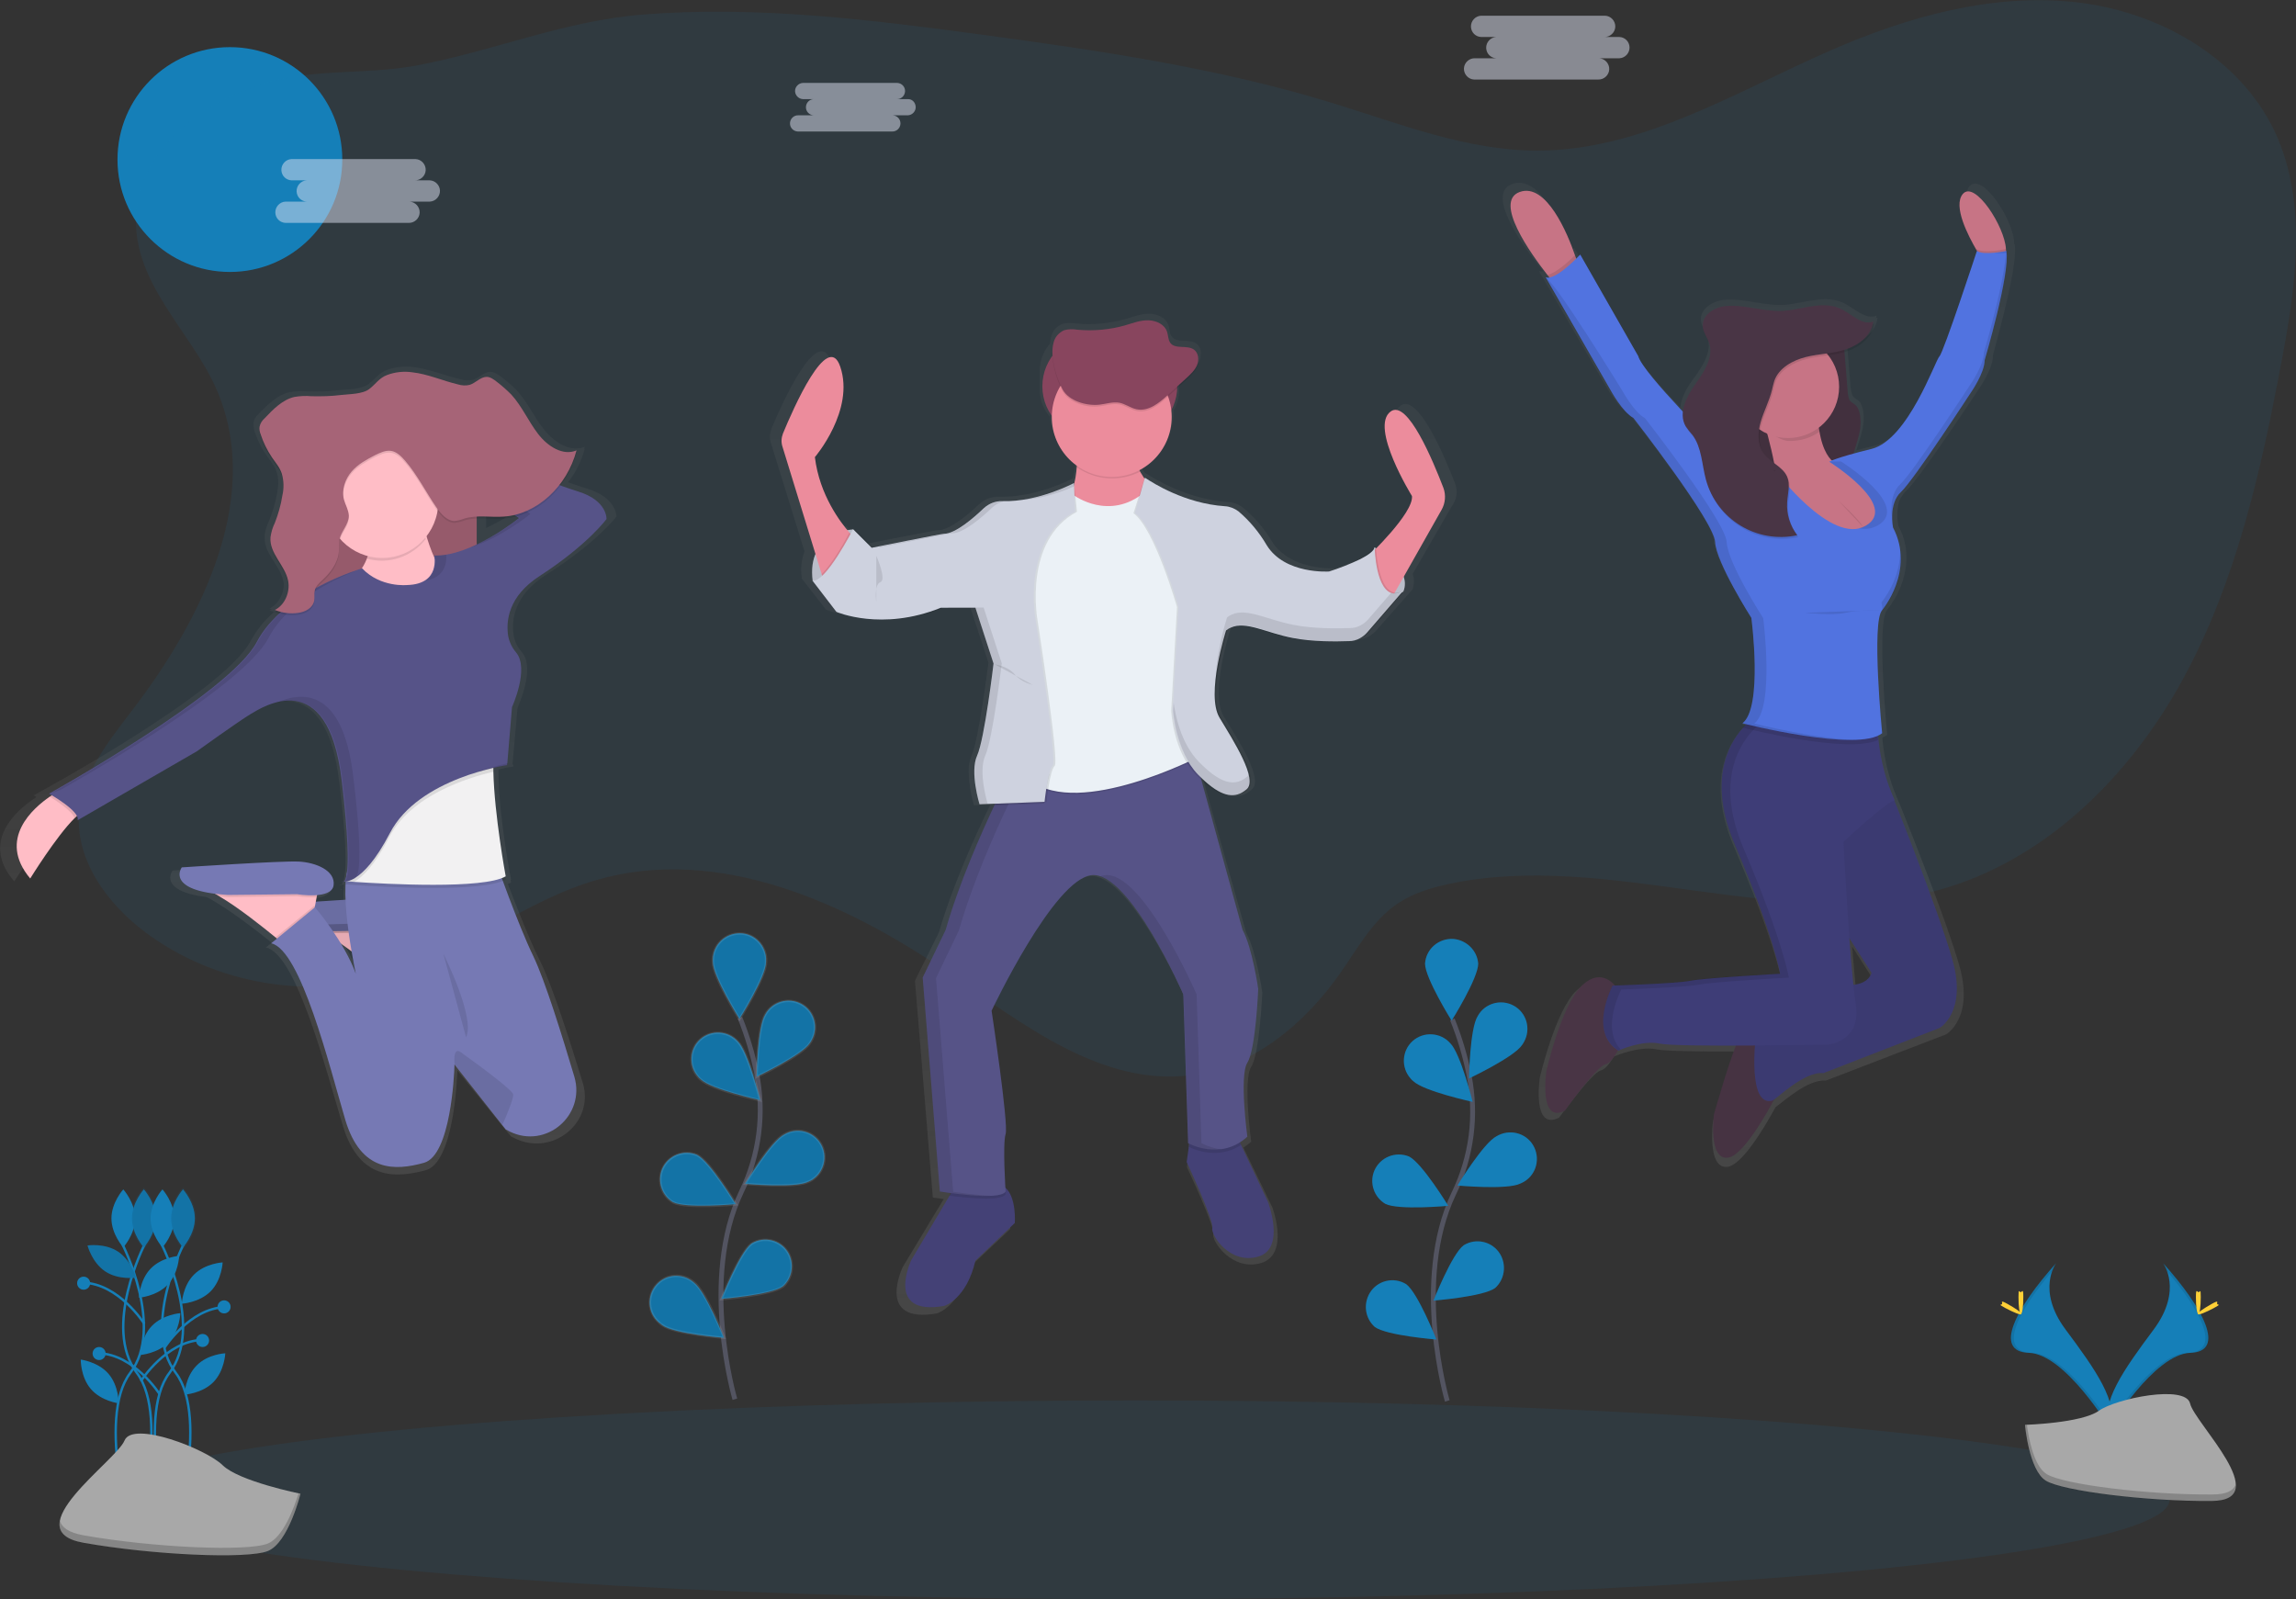 <?xml version="1.0" encoding="utf-8"?>
<!-- Generator: Adobe Illustrator 22.0.1, SVG Export Plug-In . SVG Version: 6.00 Build 0)  -->
<svg version="1.1" id="Layer_1" xmlns="http://www.w3.org/2000/svg" xmlns:xlink="http://www.w3.org/1999/xlink" x="0px" y="0px"
	 viewBox="0 0 949.8 661.5" style="enable-background:new 0 0 949.8 661.5;" xml:space="preserve">
<rect x="0" y="0" width="949.8" height="661.5" fill="#333333" stroke="none"/>
<style type="text/css">
	.st0{fill:#157FB8;}
	.st1{opacity:0.1;fill:#157FB8;enable-background:new    ;}
	.st2{fill:url(#SVGID_1_);}
	.st3{fill:#444176;}
	.st4{opacity:0.1;enable-background:new    ;}
	.st5{fill:#565387;}
	.st6{opacity:0.1;}
	.st7{fill:#CED2DF;}
	.st8{fill:#88455E;}
	.st9{fill:#EC8C9C;}
	.st10{fill:#EBF1F6;}
	.st11{fill:url(#SVGID_2_);}
	.st12{fill:url(#SVGID_3_);}
	.st13{fill:#FFBDC6;}
	.st14{fill:#7679B4;}
	.st15{fill:#A66477;}
	.st16{fill:#F2F1F2;}
	.st17{fill:#565388;}
	.st18{fill:url(#SVGID_4_);}
	.st19{fill:#493545;}
	.st20{opacity:5.000000e-02;enable-background:new    ;}
	.st21{fill:#3E3D77;}
	.st22{fill:#C77485;}
	.st23{fill:#5173E0;}
	.st24{fill:none;stroke:#535461;stroke-width:2;stroke-miterlimit:10;}
	.st25{opacity:0.1;stroke:#FFFFFF;stroke-miterlimit:10;enable-background:new    ;}
	.st26{opacity:0.5;fill:#DEE3F3;enable-background:new    ;}
	.st27{fill:none;stroke:#157FB8;stroke-miterlimit:10;}
	.st28{opacity:0.1;stroke:#157FB8;stroke-miterlimit:10;enable-background:new    ;}
	.st29{fill:#A8A8A8;}
	.st30{opacity:0.2;enable-background:new    ;}
	.st31{fill:#FFD037;}
</style>
<circle class="st0" cx="95.1" cy="66" r="46.5"/>
<path class="st1" d="M89.4,160.7c19.5,44.1-5.4,94.9-34.7,133.1c-9.8,12.8-20.6,26.3-22,42.3c-1.6,19.7,11.7,37.8,27.5,49.6
	c28.8,21.5,68.2,28.2,102.5,17.3c29.6-9.4,54.6-30.6,84.5-39.1c50-14.3,103,9.4,145.8,39c30.3,20.9,62.8,46.4,99.3,41.9
	c25.7-3.1,47.5-21.2,62.3-42.5c7.2-10.3,13.4-21.8,23.8-28.7c6.2-4.1,13.5-6.3,20.7-7.9c66.4-14.2,136.8,20.4,202.4,2.6
	c44.2-12,79.5-47,101.5-87.3s32.2-85.7,40.7-130.8c6.1-32,11.1-66.6-2.8-96C926.1,23.2,892,4.3,857.7,0.8S789,7,757.4,20.8
	C718,38,679.3,62.2,636.2,62.3c-29.3,0.1-57.3-11.2-85.4-19.8C503.9,28.1,455.2,21,406.6,14.4C360,8.1,313,2.3,266.2,6
	c-33.1,2.6-62.4,15.3-94.5,21.2c-20.9,3.8-42,1-62.6,7.4c-25.3,7.9-51.4,26.3-52.8,55.2C55.1,117.2,79.1,137.3,89.4,160.7
	L89.4,160.7z"/>
<linearGradient id="SVGID_1_" gradientUnits="userSpaceOnUse" x1="585.649" y1="-0.944" x2="585.649" y2="413.021" gradientTransform="matrix(1 0 0 -1 -125.1 542.76)">
	<stop  offset="0" style="stop-color:#808080;stop-opacity:0.25"/>
	<stop  offset="0.54" style="stop-color:#808080;stop-opacity:0.12"/>
	<stop  offset="1" style="stop-color:#808080;stop-opacity:0.1"/>
</linearGradient>
<path class="st2" d="M601.9,199.9c-4.3-11.1-15.3-37.3-22.5-32.1c-9.2,6.6,9.2,35.5,9.2,35.5c0.5,5.3-9.8,16.4-15.3,21.9v-0.7
	c-0.1,0.2-0.1,0.4-0.2,0.6l-0.5-0.2c-0.1,0.4-0.3,0.8-0.7,1.2c0-0.8,0-1.2,0-1.2c-1.1,4.5-19.6,10.2-19.6,10.2h-1.4
	c-5.1,0-18.5-1.2-24.7-11.1c-3.2-5.4-7.3-10.2-12.1-14.1c-1.7-1.3-3.7-2.1-5.8-2.2c-17.1-1.1-31-9.8-33.8-11.6l-0.5-0.4l-0.1,0.3
	c-0.7-0.9-1.3-1.9-1.9-2.9l-0.3-0.5c8.5-4.2,13.8-12.9,13.8-22.3v-0.5c1.5-2.6,2.3-5.6,2.3-8.6v-3l3.9-3.5c1.8-1.6,3.6-3.3,4.5-5.5
	c0.4-0.9,0.5-1.8,0.5-2.8c0.2-1.7-0.5-3.3-1.8-4.3c-3-2.1-8,0-10.2-2.9c-1-1.3-0.8-3.1-1.3-4.6c-1-3.1-4.6-4.8-7.9-4.8
	c-3.3-0.1-6.5,1.2-9.7,2.1c-6.7,1.9-13.7,2.6-20.7,1.9c-1.9-0.3-3.8-0.3-5.7,0.2c-2.3,0.9-4,2.9-4.6,5.4c-0.2,0.9-0.4,1.8-0.4,2.7
	c-2.8,3.1-4.3,7.2-4.3,11.4v7.7c0,4.1,1.5,8.1,4.2,11.2c0.6,7.3,4.5,14,10.5,18.2v0.6l0.1,0.1c-0.2,2.4-0.5,4.7-1.1,7.1v-0.5
	c0,0-14,7.5-29,7.6h-1.7c-3-0.1-5.8,1-8,3c-4.4,4.2-12.2,10.8-17,10.8c-1,0-26.2,4.9-30.4,5.8l-7.8-7.6l-0.2,0.5l-0.5-0.5
	c-0.9,0.1-1.7,0.2-2.5,0.4c-4-4.7-12-15.8-13.9-30.5c0,0,17.3-19.7,10.9-38c-5.4-15.6-20.4,17.9-24.6,28c-0.7,1.8-0.8,3.7-0.3,5.5
	l14,45.2c-1.3,3.5-1.7,7.3-1.1,11h-0.2l10.2,13.1c0,0,7.7,3.3,19.7,3.2c8.8,0,17.6-1.7,25.7-4.9h2.4l-0.5,0.2h12.2l7.7,23.4
	c-0.3,2.1-4,31.9-7,38.5c-0.9,2.2-1.3,4.6-1.2,7c0.2,4.6,0.9,9.1,2.2,13.5l6.8-0.2l-0.3,0.5c-5.7,11.8-15.3,32.7-21,52.3l-9.9,20
	l7.4,89.7h0.3l0.6,0.1c0.8,0.1,2,0.3,3.6,0.5l-0.6,1l-16.3,27c0,0-11.6,23.8,14.1,19.3c0,0,9.5-2.8,13.4-19l16.9-15.9
	c0,0,0.8-10.5-4-14.8c-0.3-4.9-1.1-19.1,0.1-22.5c1.4-4.1-6-51.8-6-51.8s26.8-55.5,43-56.9c1.2-0.1,2.4,0.1,3.5,0.5
	c13.3,4.3,29.5,36.6,34.2,46.6l0.2,0.5v0.1l0.2,0.4v0.1l0.2,0.3v0.1l0.1,0.3v0.1l0.1,0.2v0.1l0.1,0.2v0.1l0.1,0.1v0.2l0,0.1
	l2.1,62.5l0.2,0.1h0.1l-0.2,1.3l-0.9,6.5c0,0,11.6,24.5,10.9,27.6s7.8,15.5,19.7,12.1c12-3.5,4.8-22.9,4.8-22.9l-11.5-23.8l-0.5-1.1
	c1.1-0.7,2.2-1.5,3.2-2.4c0,0-3.5-25.5,0-31s4.6-30.7,4.6-30.7s-2.5-17.2-6.7-24.8l-17.7-63.2c5.3,4.9,9.4,6.9,12.9,6.7h0.6
	c1.5,0,3-0.3,4.3-1.1c0.7-0.4,1.4-0.9,2-1.4c0.1-0.1,0.2-0.2,0.3-0.3c4.9-4.1-5.6-20.4-11.6-30c-5.8-9.3,2.2-34.6,2.8-36.5
	c0.5-0.4,1.1-0.7,1.7-1c1.2-0.5,2.6-0.8,3.9-0.9c5.7,0.2,12.8,3.5,21.5,5.2c6.1,1,12.2,1.5,18.4,1.4h0.4c2.5,0,4.7,0,6.5-0.1
	c1.6-0.1,3.2-0.5,4.7-1.3c1.2-0.7,2.4-1.6,3.3-2.7l15.3-17.3l-0.4,0.2c0.7-2,0.7-4.1,0-6.1l16.2-28
	C602.8,206.4,603.1,203,601.9,199.9L601.9,199.9z"/>
<path class="st3" d="M419.8,505.9l-16.3,15.6c-3.7,16-12.9,18.7-12.9,18.7c-24.8,4.4-13.6-19-13.6-19l15.8-26.6l1.9-3.3
	c0,0,11.2-3.4,18.7-1.4c0.9,0.3,1.8,0.7,2.5,1.4C420.6,495.4,419.8,505.9,419.8,505.9L419.8,505.9z M520.5,519.8
	c-11.6,3.4-19.7-8.8-19-11.9s-10.6-27.2-10.6-27.2l0.9-6.4l0.8-5.9l19,1.4l1.8,3.8l11.1,23.5C524.5,497.1,532,516.5,520.5,519.8z"/>
<path class="st4" d="M416,494c-1.8,3.1-16.3,1.5-23.4,0.6l1.9-3.3c0,0,11.2-3.4,18.7-1.4c0.9,0.3,1.8,0.7,2.5,1.4
	C416,493,416,494,416,494z M513.4,473.6c-9.7,6.5-20.1,1.6-21.6,0.8l0.8-5.9l19,1.4L513.4,473.6z"/>
<path class="st5" d="M516,439.6c-3.4,5.4,0,30.6,0,30.6c-11.2,10.2-24.5,2.7-24.5,2.7l-2-61.6c0,0-22.1-50.7-37.8-49.3
	s-41.5,56.1-41.5,56.1s7.1,46.9,5.8,51s0,23.8,0,23.8c-2.4,4.1-27.2,0-27.2,0l-7.1-88.5l9.5-19.7c5.5-19.3,14.7-40,20.2-51.6
	c2.8-5.8,4.6-9.3,4.6-9.3l18.1-3.8l58.8-12.2l21.1,76.8c4.1,7.5,6.5,24.5,6.5,24.5S519.5,434.1,516,439.6L516,439.6z"/>
<g class="st6">
	<path d="M497,472.9l-2-61.6c0,0-22.1-50.7-37.8-49.3c-0.7,0.1-1.4,0.2-2,0.5c15.3,5.1,34.4,48.9,34.4,48.9l2,61.6
		c4.2,2.1,8.9,3,13.5,2.5C502.3,475,499.5,474.2,497,472.9z"/>
	<path d="M394.3,493l-7.1-88.4l9.5-19.8c5.5-19.3,14.7-40,20.2-51.6c2.8-5.8,4.6-9.3,4.6-9.3l18.1-3.8l53.6-11.1l-0.3-1.1
		l-58.8,12.2l-18.1,3.8c0,0-1.8,3.5-4.6,9.3c-5.6,11.6-14.8,32.3-20.2,51.6l-9.5,19.7l7.1,88.5c0,0,13.6,2.2,21.6,1.7
		C405,494.4,399.6,493.8,394.3,493L394.3,493z"/>
</g>
<path class="st7" d="M352.9,219c0,0-19.4,1-16.7,21.4l5.4,0.7l8.2-8.8l4.1-7.5v-1.7L352.9,219z"/>
<path class="st4" d="M352.9,219c0,0-19.4,1-16.7,21.4l5.4,0.7l8.2-8.8l4.1-7.5v-1.7L352.9,219z"/>
<path class="st7" d="M568.6,226.4c0,0,16,8.5,11.9,18.4l-5.1,2l-6.8-3.7l-1-8.8l0.7-6.1L568.6,226.4z"/>
<path class="st4" d="M568.6,226.4c0,0,16,8.5,11.9,18.4l-5.1,2l-6.8-3.7l-1-8.8l0.7-6.1L568.6,226.4z"/>
<path class="st8" d="M452.3,138.7h13.6c11.6,0,21.1,9.4,21.1,21.1l0,0c0,11.6-9.4,21.1-21.1,21.1h-13.6c-11.6,0-21.1-9.4-21.1-21.1
	l0,0C431.2,148.1,440.6,138.7,452.3,138.7z"/>
<path class="st9" d="M352.8,221.9l-11.9,19l-1-3.4l-16.2-52.7c-0.6-1.8-0.5-3.7,0.2-5.5c4.1-9.9,18.5-43,23.7-27.6
	c6.1,18-10.5,37.4-10.5,37.4c1.9,15.8,10.8,27.2,14.2,31.1C352.2,221.3,352.8,221.9,352.8,221.9L352.8,221.9z M566.1,230
	c0,0,18.7-17.7,18-24.8c0,0-17.7-28.6-8.8-35c7-5.1,17.6,20.7,21.8,31.6c1.1,3,0.8,6.3-0.7,9l-22.4,39.6L566.1,230z M445,180.7
	c0,0,3.4,21.8-6.5,29.9s28.2,8.1,28.2,8.1l13.6-12.6c0,0-15.6-14.6-10.9-25.5L445,180.7z"/>
<path class="st4" d="M444.3,205.5c0,0,14.6,10.9,29.2-1.4l23.8,49.3l-1.4,60.2c0,0-49.3,25.5-69.7,9.9s-3.4-23.8-3.4-23.8l-4.8-46.3
	l5.1-29.9c0,0,9.2-14.3,9.9-14.3S444.3,205.5,444.3,205.5L444.3,205.5z"/>
<path class="st10" d="M444.3,204.9c0,0,14.6,10.9,29.3-1.4l23.8,49.3L496,313c0,0-49.3,25.5-69.7,9.9s-3.4-23.8-3.4-23.8l-4.8-46.3
	l5.1-29.9c0,0,9.2-14.3,9.9-14.3S444.3,204.9,444.3,204.9L444.3,204.9z"/>
<path class="st4" d="M444.3,199.8c0,0-13.9,7.9-28.9,7.5c-2.9-0.1-5.6,1-7.7,2.9c-4.3,4.1-11.8,10.6-16.5,10.6
	c-1,0-29.9,5.8-29.9,5.8l-7.6-7.6c0,0-11.4,22.3-16.8,21.3l9.9,12.9c0,0,18.7,8.2,43.2-1.7h14.3l7.5,23.1c0,0-3.7,31.3-6.8,38.1
	s1,20.1,1,20.1l26.9-1c0,0,1.4-13.3,3.4-15s-7.1-60.2-7.1-60.2s-6.1-33,16.3-44.9L444.3,199.8z"/>
<path class="st4" d="M434.1,320.1c-1,4-1.7,8.1-2.1,12.3l-20.6,0.8c2.8-5.8,4.6-9.3,4.6-9.3L434.1,320.1z M352.8,221.9l-11.9,19
	l-1-3.4c4.4-4.3,9.5-13.4,11.5-17.2C352.2,221.3,352.8,221.9,352.8,221.9z"/>
<path class="st7" d="M444.3,199.8c0,0-14.6,7.9-29.6,7.5c-2.9-0.1-5.6,1-7.7,2.9c-4.3,4.1-11.8,10.6-16.5,10.6
	c-1,0-29.9,5.8-29.9,5.8l-7.7-7.7c0,0-11.4,22.3-16.8,21.3l9.9,12.9c0,0,18.7,8.2,43.2-1.7h14.3l7.5,23.1c0,0-3.7,31.3-6.8,38.1
	s1,20.1,1,20.1l26.9-1c0,0,1.4-13.3,3.4-15s-7.1-60.2-7.1-60.2s-6.1-33,16.3-44.9L444.3,199.8z"/>
<path class="st4" d="M473.5,197.7c0,0,13.9,10.6,32.4,11.8c2,0.1,4,0.9,5.5,2.1c4.7,4,8.6,8.7,11.7,14c7.5,12.2,25.8,10.9,25.8,10.9
	s17.9-5.6,18.9-10c0,0,0.5,24,11.7,18.2l-14.8,17c-1.9,2.2-4.6,3.5-7.5,3.6c-5.5,0.2-15.2,0.3-23.3-1.3c-12.2-2.4-21.1-8.2-27.5-3.1
	c0,0-8.5,26.5-2.7,36.1s16,25.5,11.2,29.6s-10.5,3.7-20.1-6.1S484.5,294,484.5,294l2.4-42.9c0,0-9.2-32.3-18-38.8L473.5,197.7z"/>
<path class="st4" d="M581,244.3l-14.8,17.1c-1,1.1-2.2,2-3.6,2.7c-1.2,0.5-2.5,0.9-3.9,0.9c-5.5,0.2-15.2,0.3-23.3-1.3
	c-11.5-2.2-19.9-7.4-26.3-3.9c-0.4,0.2-0.9,0.5-1.3,0.9c0,0-8.5,26.5-2.7,36.1s16,25.5,11.2,29.6c-0.8,0.7-1.7,1.3-2.7,1.7
	c-4.3,1.9-9.6,0.3-17.4-7.9c-9.5-9.9-10.5-26.5-10.5-26.5l2.4-42.9c0,0-9.2-32.3-18-38.8l3.9-13.9c2.7,1.8,16.1,10.4,32.6,11.5
	c2,0.1,4,0.9,5.5,2.1c4.7,4,8.6,8.7,11.7,14c7.5,12.2,25.8,10.9,25.8,10.9c4.4-1.4,8.7-3.1,12.9-5.1c2.6-1.3,4.9-2.7,6-4
	c0.3-0.3,0.5-0.8,0.7-1.2C569.3,226.2,569.8,250.1,581,244.3L581,244.3z"/>
<path class="st7" d="M580.3,244.6l-14.8,17.1c-0.8,0.9-1.8,1.7-2.9,2.3c-1.4,0.8-3,1.2-4.5,1.2c-5.5,0.2-15.2,0.3-23.3-1.3
	c-11-2.1-19.3-7.1-25.6-4.3c-0.7,0.3-1.4,0.7-2,1.2c0,0-8.5,26.5-2.7,36.1s16,25.5,11.2,29.6c-0.6,0.5-1.3,1-2,1.4
	c-4.4,2.4-9.8,1-18.1-7.5c-9.5-9.9-10.5-26.5-10.5-26.5l2.4-42.9c0,0-9.2-32.3-18-38.8l4.1-14.6l0.5,0.3
	c2.7,1.8,16.1,10.4,32.6,11.5c2,0.1,4,0.9,5.6,2.1c4.7,4,8.6,8.7,11.7,14c7.5,12.2,25.8,10.9,25.8,10.9c4.4-1.4,8.7-3.1,12.9-5.1
	c3.1-1.6,5.6-3.3,6-4.9v0.9C568.9,231.5,570.4,249.8,580.3,244.6L580.3,244.6z"/>
<path class="st4" d="M469.8,181.2h-25c0.5,4,0.7,8,0.5,12c7.8,5.5,17.9,6.2,26.4,1.9C469.2,190.7,467.8,185.6,469.8,181.2z"/>
<circle class="st9" cx="459.9" cy="172.5" r="24.8"/>
<path class="st4" d="M454.8,168.1c2.8-0.3,5.5-1.3,8.3-0.8c2.5,0.5,4.6,2.2,7.1,2.7c4.8,1,9.2-2.5,12.8-5.8l7.8-7.1
	c1.7-1.6,3.5-3.2,4.4-5.4s0.6-5-1.3-6.4c-2.9-2-7.8,0-9.8-2.8c-0.9-1.3-0.8-3-1.3-4.5c-1-3.1-4.4-4.7-7.7-4.8s-6.3,1.1-9.4,2
	c-6.5,1.9-13.3,2.5-20,1.9c-1.8-0.3-3.7-0.3-5.5,0.2c-2.2,1-3.9,2.9-4.4,5.3c-1.5,5.4,1.1,14.2,3.7,19.1S449.5,168.8,454.8,168.1
	L454.8,168.1z"/>
<path class="st8" d="M454.8,167.4c2.8-0.3,5.5-1.3,8.3-0.8c2.5,0.5,4.6,2.2,7.1,2.7c4.8,1,9.2-2.5,12.8-5.8l7.8-7.1
	c1.7-1.6,3.5-3.2,4.4-5.4s0.6-5-1.3-6.4c-2.9-2-7.8,0-9.8-2.8c-0.9-1.3-0.8-3-1.3-4.5c-1-3.1-4.4-4.7-7.7-4.8s-6.3,1.1-9.4,2
	c-6.5,1.9-13.3,2.5-20,1.9c-1.8-0.3-3.7-0.3-5.5,0.2c-2.2,1-3.9,2.9-4.4,5.3c-1.5,5.4,1.1,14.2,3.7,19.1S449.5,168,454.8,167.4
	L454.8,167.4z"/>
<path class="st4" d="M411.5,274.8c0,0,5.4,0.7,8.2,4.1s7.5,4.4,7.5,4.4 M362.5,229.9c0,0,4.4,9.9,1.7,10.9s-1.7,8.2-1.7,8.2"/>
<path class="st4" d="M364,226.4c0,0,28.9-5.8,29.9-5.8c4.7,0,12.2-6.5,16.5-10.6c1.3-1.2,2.9-2.1,4.7-2.6h-0.4
	c-2.9-0.1-5.6,1-7.7,2.9c-4.3,4.1-11.8,10.6-16.5,10.6c-0.8,0-19.3,3.7-26.8,5.2L364,226.4z M444.3,201.2v-1.3
	c-7,3.5-14.4,5.9-22.2,7.1C429.8,206.3,437.3,204.4,444.3,201.2L444.3,201.2z M408.6,332.6c0,0-4.1-13.3-1-20.1s6.8-38.1,6.8-38.1
	l-7.5-23.1h-14.3l-0.9,0.3h11.8l7.5,23.1c0,0-3.7,31.3-6.8,38.1s1,20.1,1,20.1l26.9-1v-0.2L408.6,332.6z M516,321.2
	c-0.6,0.5-1.3,1-2,1.4c-4.4,2.4-9.8,1-18.1-7.5c-7.6-7.8-9.8-20-10.4-24.6l-0.2,3.5c0,0,1,16.7,10.5,26.5c8.2,8.5,13.7,9.9,18.1,7.5
	c0.7-0.4,1.4-0.9,2-1.4c1.4-1.2,1.5-3.5,0.8-6.4C516.6,320.6,516.4,320.9,516,321.2z M575.5,245.2l-9.6,11.1
	c-0.8,0.9-1.8,1.7-2.9,2.3c-1.4,0.8-3,1.2-4.5,1.2c-5.5,0.2-15.2,0.3-23.3-1.3c-11-2.1-19.3-7.1-25.6-4.3c-0.7,0.3-1.4,0.7-2,1.2
	c0,0-5.5,17.1-4.6,28.8c0.6-10.9,4.6-23.4,4.6-23.4c0.6-0.5,1.3-0.9,2-1.2c6.3-2.8,14.5,2.1,25.6,4.3c8.1,1.6,17.8,1.5,23.3,1.3
	c1.6-0.1,3.1-0.5,4.5-1.2c1.1-0.6,2.1-1.4,2.9-2.3l14.8-17.1C579.2,245.6,577.2,245.8,575.5,245.2L575.5,245.2z"/>
<linearGradient id="SVGID_2_" gradientUnits="userSpaceOnUse" x1="266.195" y1="174.89" x2="266.195" y2="175.11" gradientTransform="matrix(1 0 0 -1 -125.1 542.76)">
	<stop  offset="0" style="stop-color:#808080;stop-opacity:0.25"/>
	<stop  offset="0.54" style="stop-color:#808080;stop-opacity:0.12"/>
	<stop  offset="1" style="stop-color:#808080;stop-opacity:0.1"/>
</linearGradient>
<path class="st11" d="M140.6,367.7c0.2,0.2,0.6,0.3,0.9,0.1C141.2,367.8,140.9,367.7,140.6,367.7z"/>
<linearGradient id="SVGID_3_" gradientUnits="userSpaceOnUse" x1="252.57" y1="57.063" x2="252.57" y2="391.025" gradientTransform="matrix(1 0 0 -1 -125.1 542.76)">
	<stop  offset="0" style="stop-color:#808080;stop-opacity:0.25"/>
	<stop  offset="0.54" style="stop-color:#808080;stop-opacity:0.12"/>
	<stop  offset="1" style="stop-color:#808080;stop-opacity:0.1"/>
</linearGradient>
<path class="st12" d="M242.5,202c-1.8-0.5-4.4-1.4-7.5-2.5c3.2-4.1,5.6-8.9,6.9-13.9l-0.3,0.1c0.1-0.3,0.2-0.6,0.3-0.9
	c-5.9,2.4-12.5-1.7-16.7-6.9s-7-11.7-11.6-16.6c-1.9-1.9-4-3.7-6.1-5.3c-1.4-1-2.8-2.1-4.5-2.2c-2.7-0.1-4.8,2.5-7.3,3.3
	c-1.7,0.4-3.5,0.3-5.1-0.2c-6.6-1.5-13-4.3-19.8-5.1c-3.6-0.4-7.3,0-10.7,1.2c-3.4,1.3-5,3.9-7.7,5.9c-3,2.2-8.9,2.2-12.4,2.5
	c-4.2,0.5-8.5,0.7-12.8,0.5c-2.4-0.2-4.9-0.1-7.3,0.3c-5.1,1.1-9.1,5.1-12.9,9c-1,0.9-1.8,2-2.1,3.4c0,0.4,0,0.7,0,1.1
	c0,1,0.1,2,0.5,3c1.2,3.5,2.8,6.8,4.9,9.8c1.6,2.2,3.4,4.3,4.2,6.9c0.4,1.3,0.6,2.6,0.6,4c0,1.4-0.2,2.9-0.4,4.3
	c-0.7,3.9-1.8,7.8-3.3,11.5c-0.9,1.9-1.6,3.9-1.9,6c0,0.4,0,0.9,0,1.3c-0.2,6.6,6.4,11.4,7.7,17.9c0.1,0.5,0.2,1.1,0.2,1.6
	c-0.1,4.1-2.5,8.1-5.9,9.7c0.3,0.1,0.6,0.2,0.9,0.3c-0.3,0.2-0.6,0.4-0.9,0.5c0.6,0.2,1.3,0.5,1.9,0.6c-3.9,3.4-7.2,7.5-9.7,12
	C92.3,286.8,13.9,329,13.9,329l1.2,0.7l-0.9,0.6c-6.8,4.5-22.7,17.7-8.3,34.3c0,0,11.2-17.7,19.1-25.3c0.4-0.3,0.7-0.6,1-0.9
	c0.3,0.5,0.5,1.2,0.3,1.8l51.5-29c0,0,18.3-12.8,23.4-15.7c3.6-2.2,7.5-3.9,11.6-5l-0.6,0.2c1.9-0.5,3.9-0.8,5.9-0.8
	c9.1,0.1,19,6.8,22.2,33.3c4.4,35.4,2.3,41.8,0.9,42.7c-0.2,0-0.3,0-0.5-0.1c0,0,0.1,0.1,0.1,0.1c-0.2,0-0.4,0-0.6-0.1
	c0.2,0.2,0.5,0.3,0.8,0.2c0.2,0.1,0.4,0,0.6-0.1c0.2,0,0.5,0,0.7,0c0,0.3,0,0.7-0.1,1c-0.1,0-0.4,0.2,0,0.2c-0.1,2-0.1,4.2,0,6.4
	c-4.5,0.2-9.1,0.5-13,0.8l0.4-1.9l0.2-0.8c3.5-0.3,6.8-1.3,7.2-4.1c0.9-6.2-7.7-9.5-14.9-9.9c-7.2-0.4-50.7,2.5-50.7,2.5
	s-6.5,8.4,14.1,11c0.6,0.3,1.2,0.7,1.9,1c8.1,4.6,19.1,13.1,24.3,17.3l0.7,0.6l-2.4,1.9c12.8,2.9,25.1,51.7,31.9,74
	s21.7,21.5,34.1,18.2c11.6-3.1,13-36.7,13.2-40.9v-0.4l20.6,25.4l1.6,1.9c0.6,0.3,1.2,0.6,1.8,0.9c15.6,7.4,32.8-6.8,27.9-23
	c-5-16.3-12.6-40.5-17.8-50.7c-4.3-8.5-9.8-22.8-13.2-31.6c0.4-0.2,0.9-0.4,1.3-0.6c0,0-0.1-0.4-0.2-1.1l0.2-0.1c0,0-5-25.7-5.2-44
	v-1.6c3.7-0.9,6.1-1.2,6.1-1.2l0.1-0.8l-0.4,0.1l2.1-23.7c0,0,7.6-16.2,1.8-22.9c-1.8-2-3-4.4-3.4-7c-1-6.2,0-16.5,13.5-25.1
	c20.9-13.2,29-24,29-24S255.3,205.8,242.5,202L242.5,202z M201.1,218.4v-11c3.9-0.2,7.8,0.3,11.7,0c1.9-0.1,3.8-0.5,5.6-1l0.9,0.6
	C213.7,211.6,207.6,215.3,201.1,218.4L201.1,218.4z M142,390.1c1.5,1.1,3.1,2.2,4.6,3.3c0.9,5.4,1.8,9.2,1.8,9.5
	C146.7,398.4,144.5,394.1,142,390.1L142,390.1z"/>
<path class="st13" d="M175,381.1l-0.9,4.9l-0.7,3.7l-1.3,6.8l-12.2,8.5c0,0-1.1-0.9-2.9-2.4c-5-4.1-15.5-12.5-23.3-17
	c-2-1.3-4.1-2.3-6.4-3L175,381.1z"/>
<path class="st4" d="M175,381.1l-0.9,4.9c-2.7,0.1-5.4,0-8.1-0.4l-28.5,0.4c-1.3-0.1-2.5-0.2-3.8-0.3c-2-1.3-4.1-2.3-6.4-3
	L175,381.1z"/>
<path class="st14" d="M166.1,384.8c0,0,14.3,2.4,15.1-3.7s-7.3-9.3-14.2-9.8s-48.5,2.5-48.5,2.5s-7.3,9.8,19.1,11.4L166.1,384.8z"/>
<path class="st4" d="M175,381.1l-0.9,4.9l-0.7,3.7l-1.3,6.8l-12.2,8.5c0,0-1.1-0.9-2.9-2.4c-5-4.1-15.5-12.5-23.3-17
	c-2-1.3-4.1-2.3-6.4-3L175,381.1z"/>
<path class="st4" d="M175,381.1l-0.9,4.9c-2.7,0.1-5.4,0-8.1-0.4l-28.5,0.4c-1.3-0.1-2.5-0.2-3.8-0.3c-2-1.3-4.1-2.3-6.4-3
	L175,381.1z"/>
<path class="st4" d="M166.1,384.8c0,0,14.3,2.4,15.1-3.7s-7.3-9.3-14.2-9.8s-48.5,2.5-48.5,2.5s-7.3,9.8,19.1,11.4L166.1,384.8z"/>
<path class="st15" d="M122.7,183.9h74.5v88.4h-74.5V183.9z"/>
<path class="st4" d="M122.7,183.9h74.5v88.4h-74.5V183.9z"/>
<path class="st13" d="M35.3,335.3c-1.2,0.3-2.8,1.5-4.5,3.2c-7.5,7.4-18.3,24.9-18.3,24.9c-13.8-16.4,1.5-29.3,8-33.8
	c1.6-1.1,2.6-1.7,2.6-1.7L35.3,335.3z M174.2,211.9c0,0,3.7,25.7,16.3,31.8s-16.3,17.5-16.3,17.5l-39.5-14.7c0,0,22.4-7.3,17.9-28.9
	L174.2,211.9z M131.9,366.2l-0.9,4.9l-0.7,3.7l-1.3,6.8l-12.2,8.5c0,0-1.1-0.9-2.9-2.4c-5-4.1-15.5-12.5-23.3-17
	c-2-1.3-4.1-2.3-6.4-3L131.9,366.2z"/>
<path class="st4" d="M131.9,366.2l-0.9,4.9c-2.7,0.1-5.4,0-8.1-0.4l-28.5,0.4c-1.3-0.1-2.5-0.2-3.8-0.3c-2-1.3-4.1-2.3-6.4-3
	L131.9,366.2z"/>
<path class="st14" d="M122.9,369.9c0,0,14.3,2.4,15.1-3.7s-7.3-9.4-14.3-9.8s-48.5,2.4-48.5,2.4s-7.3,9.8,19.1,11.4L122.9,369.9z"/>
<path class="st4" d="M130.3,374.9l-1.3,6.8l-12.2,8.5c0,0-1.1-0.9-2.9-2.4l16.2-13.2L130.3,374.9z"/>
<path class="st14" d="M210.9,468.1c-0.6-0.3-1.1-0.6-1.7-0.9l-1.5-1.9l-19.7-25v0.4c-0.1,4.1-1.6,37.2-12.6,40.3
	c-11.8,3.3-26.1,4.1-32.6-17.9s-18.3-70.1-30.6-72.9l18.1-14.9c0,0,12,14,16.9,27.5c-0.2-0.9-8.5-39.6-1.6-46.4h59.5
	c0,0,9.2,26.1,15.5,39.1c4.9,10.1,12.2,33.8,17,49.9C242.3,461.4,225.9,475.4,210.9,468.1L210.9,468.1z"/>
<path class="st4" d="M209.2,363.8c-9.2,5.4-49.5,3.2-62.6,2.3l-3.6-0.3c-0.4,0,0.1-0.2,0.1-0.2l0.4-3.7l9.8-24.8l52.3-30.3
	c-1.1,3.2-1.4,8.1-1.3,13.7C204.5,338.4,209.2,363.8,209.2,363.8L209.2,363.8z"/>
<path class="st16" d="M209.2,362.5c-9.2,5.4-49.5,3.2-62.6,2.3l-3.6-0.3h-0.6l0.6-0.2l3.2-0.9l6.9-27.7l52.3-30.3
	c-1.1,3.2-1.4,8.1-1.3,13.7C204.5,337.2,209.2,362.5,209.2,362.5L209.2,362.5z"/>
<path class="st4" d="M204.2,319.2c-10.6,2.5-34.1,9.7-43.1,27c-6,11.6-11,16.5-14.6,18.6l-3.6-0.3l0.1-0.2l3.2-0.9l6.9-27.7
	l52.3-30.3C204.5,308.8,204.2,313.6,204.2,319.2L204.2,319.2z M23.1,327.9l12.2,7.3c-1.2,0.3-2.8,1.5-4.5,3.2c-1-3-7.4-7.1-10.3-8.9
	C22.1,328.5,23.1,327.9,23.1,327.9L23.1,327.9z M140.9,365.1c-0.3,0.2-0.6,0.1-0.9-0.1C140.3,365.1,140.6,365.1,140.9,365.1z"/>
<path class="st17" d="M168.5,242c0,0-11,1.2-18.7-6.9c0,0-32.6,9.4-43.6,30.5s-85.9,62.7-85.9,62.7s13,7.3,11.8,11l49.3-28.5
	c0,0,17.5-12.6,22.4-15.5s31.8-20.4,37.5,27.3s0,42,0,42s8.1,2.9,20-20s48.5-28.1,48.5-28.1l2-24c0,0,7.3-15.9,1.7-22.6
	c-1.7-2-2.8-4.3-3.3-6.9c-0.9-6.1,0-16.3,13-24.7c20-13,27.7-23.6,27.7-23.6s0.4-7.7-11.8-11.4s-61.9-23.6-61.9-23.6l-1.6,6.9
	l39.1,27.7c0,0-19.6,15.9-35,15.5C179.5,229.8,182.4,241.6,168.5,242L168.5,242z"/>
<path class="st4" d="M176.1,223c-1-3.3-1.7-6.6-2.2-10l-21.6,5.7c0.9,4.1,0.8,8.4-0.5,12.4C160.8,233.6,170.3,230.4,176.1,223
	L176.1,223z"/>
<circle class="st13" cx="158.1" cy="207.6" r="23.2"/>
<path class="st4" d="M170.5,154.8c6.4,0.7,12.6,3.5,18.9,5c1.6,0.5,3.3,0.6,4.9,0.2c2.5-0.8,4.5-3.3,7-3.3c1.6,0,3,1.1,4.3,2.1
	c2.1,1.6,4,3.3,5.9,5.2c4.4,4.8,7.1,11.1,11.1,16.3s10.3,9.2,15.9,6.8c-3.9,15-16.5,26.5-30.1,27.4c-5.4,0.4-11-0.8-16.3,0.8
	c-1.3,0.5-2.7,0.9-4.1,1c-3,0-5.5-2.8-7.4-5.5c-4.4-6.4-8-13.6-13-19.4c-1.6-1.9-3.6-3.8-5.9-4.1s-4.5,0.8-6.6,1.8
	c-3.4,1.8-6.9,3.6-9.6,6.7s-4.3,7.6-3.2,11.7c0.6,2.2,1.9,4.2,2,6.6c0,3.7-3.2,6.4-3.9,10c-0.1,1.5-0.2,3-0.2,4.6
	c-0.3,4.9-3.5,9-6.9,12.1c-1.3,1.2-2.8,2.5-3.1,4.4c-0.3,1.3,0,2.6-0.2,3.9c-0.5,3.2-3.7,4.8-6.5,5.2c-3.3,0.5-6.7,0.1-9.8-1.2
	c4-1.9,6.4-7.2,5.5-12c-1.3-6.6-7.9-11.4-7.3-18.1c0.3-2.1,0.9-4.1,1.8-5.9c1.4-3.6,2.5-7.4,3.1-11.3c0.7-3,0.6-6.1-0.2-9
	c-0.8-2.6-2.6-4.6-4.1-6.8c-2-3-3.6-6.2-4.7-9.6c-0.4-1-0.6-2.1-0.4-3.2c0.3-1.3,1-2.4,2-3.3c3.6-3.8,7.5-7.8,12.4-8.9
	c2.3-0.4,4.7-0.5,7-0.3c4.1,0.1,8.2,0,12.2-0.5c3.3-0.4,9-0.3,11.8-2.5c2.6-2,4.1-4.6,7.4-5.8C163.4,154.7,167,154.3,170.5,154.8
	L170.5,154.8z M183.4,394.5c0,0,13.4,26.5,9.4,34.6 M207.8,465.3l-19.7-25v0.4c0,0-1.1-8.1,2.6-5.4c8.2,5.9,21.4,15.7,21.6,17.4
	S209.7,461.2,207.8,465.3L207.8,465.3z"/>
<path class="st4" d="M179.9,229.8c0,0,1.7,6.9-3.7,10.3c8.3-1.4,8.6-7.9,8.4-10.6C183,229.7,181.5,229.8,179.9,229.8z M25.1,326.7
	c0,0,74.9-41.5,85.9-62.7c7.9-15.2,26.9-24.3,37-28.2c-7.4,2.5-32.2,11.9-41.5,29.9c-11,21.2-85.9,62.7-85.9,62.7L25.1,326.7z
	 M194.5,226.5c12.8-4,24.9-13.9,24.9-13.9L180.3,185l0.9-3.8l-3.7-1.5l-1.6,6.9l39.1,27.7C208.7,219.2,201.8,223.3,194.5,226.5
	L194.5,226.5z M194.7,320.4c5-1.7,10.1-3,15.3-3.9l0.1-0.8C204.9,316.9,199.7,318.4,194.7,320.4L194.7,320.4z M147.3,363.1H147
	c-0.3,0.2-0.6,0.1-0.9-0.1c0.3,0.1,0.6,0.1,0.9,0.1c1.3-0.8,3.4-6.9-0.9-42.1c-4.5-37.6-22.2-34.6-31.8-30.3
	c9.9-2.7,23.5-0.4,27.4,31.9c4.2,35.2,2.2,41.3,0.9,42.1C144.2,364.6,145.9,364.1,147.3,363.1z M142.5,364.7c-0.3,0-0.6,0-0.9-0.1
	C141.9,364.8,142.2,364.9,142.5,364.7z"/>
<path class="st15" d="M170.5,154c6.4,0.7,12.6,3.5,18.9,5c1.6,0.5,3.3,0.6,4.9,0.2c2.5-0.8,4.5-3.3,7-3.3c1.6,0,3,1.1,4.3,2.1
	c2.1,1.6,4,3.3,5.9,5.2c4.4,4.8,7.1,11.1,11.1,16.3s10.3,9.2,15.9,6.8c-3.9,15-16.5,26.5-30.1,27.4c-5.4,0.4-11-0.8-16.3,0.8
	c-1.3,0.5-2.7,0.9-4.1,1c-3,0-5.5-2.8-7.4-5.5c-4.4-6.4-8-13.6-13-19.4c-1.6-1.9-3.6-3.8-5.9-4.1s-4.5,0.8-6.6,1.8
	c-3.4,1.8-6.9,3.6-9.6,6.7s-4.3,7.6-3.2,11.7c0.6,2.2,1.9,4.2,2,6.6c0,3.7-3.2,6.4-3.9,10c-0.1,1.5-0.2,3-0.2,4.6
	c-0.3,4.9-3.5,9-6.9,12.1c-1.3,1.2-2.8,2.5-3.1,4.4c-0.3,1.3,0,2.6-0.2,3.9c-0.5,3.2-3.7,4.8-6.5,5.2c-3.3,0.5-6.7,0.1-9.8-1.2
	c4-1.9,6.4-7.2,5.5-12c-1.3-6.6-7.9-11.4-7.3-18.1c0.3-2.1,0.9-4.1,1.8-5.9c1.4-3.6,2.5-7.4,3.1-11.3c0.7-3,0.6-6.1-0.2-9
	c-0.8-2.6-2.6-4.6-4.1-6.8c-2-3-3.6-6.2-4.7-9.6c-0.4-1-0.6-2.1-0.4-3.2c0.3-1.3,1-2.4,2-3.3c3.6-3.8,7.5-7.8,12.4-8.9
	c2.3-0.4,4.7-0.5,7-0.3c4.1,0.1,8.2,0,12.2-0.5c3.3-0.4,9-0.3,11.8-2.5c2.6-2,4.1-4.6,7.4-5.8C163.4,153.9,167,153.5,170.5,154
	L170.5,154z"/>
<linearGradient id="SVGID_4_" gradientUnits="userSpaceOnUse" x1="852.665" y1="59.976" x2="852.665" y2="467" gradientTransform="matrix(1 0 0 -1 -125.1 542.76)">
	<stop  offset="0" style="stop-color:#808080;stop-opacity:0.25"/>
	<stop  offset="0.54" style="stop-color:#808080;stop-opacity:0.12"/>
	<stop  offset="1" style="stop-color:#808080;stop-opacity:0.1"/>
</linearGradient>
<path class="st18" d="M833.5,101.8v-0.4c0-0.1,0-0.3-0.1-0.4h-0.2v-0.8c-0.4-9.3-13.2-29-18.4-23.2c-4.5,5.1,2.3,17.9,5.8,23.6
	l0.3,0.5l-0.2-0.1c0,0-14.3,42.7-16,44.3s-13.5,35.2-29,39c-3.1,0.7-5.6,1.4-7.8,2l0.2-0.6c1-3.3,2.2-6.4,2.7-10s0-8-1.8-9.8
	c-0.9-0.9-2-1-2.7-2.4c-0.5-1.2-0.7-2.5-0.8-3.9l-1.3-16.2l0.9-0.3c5.6-1.8,11-6,11.6-11.7c-0.2,0.1-0.4,0.1-0.6,0.2
	c0.1-0.3,0.1-0.7,0.2-1c-4.7,1.8-9-3-13.5-5.2c-7.4-3.6-15.9-0.2-23.5,0.6c-8.7,0.9-16.9-2.6-25.8-2c-4.8,0.4-10.2,3.6-9.9,8.4
	c0.2,2.6,2,4.8,2.8,7.3c1.9,6-2.3,12.1-6.1,17.3c-2.5,3.4-4.8,7.5-5.2,11.5c-8.6-9-17.9-19.4-19-23.3l-24.9-42.7
	c0,0-0.6,0.6-1.5,1.6c-0.2-0.5-0.3-1-0.5-1.5c-3.2-8.9-12.2-30.5-23.6-26.5s4.7,26.1,11.8,34.9l1,1.2c-0.6,0.1-1.2,0.1-1.8-0.1
	l27.8,47.7c0,0,5,9.1,9.7,11.6c0,0,34.5,43.5,34.9,52.2s15.5,31.9,15.5,31.9s5,37.7-3.8,44.3h1.5c-0.4,0.4-0.8,0.9-1.3,1.4
	c-6.5,7.3-14.9,22.8-3.5,49.3c16.8,39,19.4,54.3,19.4,54.3s-32,1.7-38.3,2.9c-5.6,1.1-27.3,1.9-32.2,2c-1.8-2.1-7-6.6-14.1,0
	c-8.8,8.3-15.2,36-15.2,36s-3.4,22.4,8,16.6c0,0,13.5-18.7,17.2-19.5c1.9-0.4,3.9-3.2,5.4-5.8l0.1,0c0.1,0,0.5-0.2,1.1-0.4
	c2.8-1.1,10.5-3.8,16.6-2.5c3.3,0.7,17.6,0.9,32.6,0.9c-3.4,8.1-9.4,29-9.4,29s-2.5,19.5,5.9,18.7c6-0.6,15.2-15.9,20-24.7
	c3.5-2.5,13.5-11.7,20.8-11l49.7-19.1c0,0,11.8-6.6,5.5-28.6c-5-17.5-19.2-53.2-24.8-67.1l-0.2-0.4c-1.4-3.4-2.2-5.4-2.2-5.4
	c-2.3-6.4-3.8-13-4.5-19.7c0-0.5-0.1-1.1-0.1-1.6c0.7-0.3,1.4-0.7,2-1.1c0,0-4.6-46.8,0-51.8l0.1-0.1v-0.1l0.1-0.1l0.2-0.2l0.2-0.3
	c0.2-0.3,0.5-0.7,0.9-1.2c2.7-3.9,7.6-12.7,6.2-23.2c-0.1-0.5-0.1-0.9-0.2-1.4c-0.5-2.8-1.5-5.6-2.9-8.1c-0.2-1.1-0.3-2.1-0.4-3.2
	v-2.8c0-0.5,0.1-1,0.2-1.4V210c0-0.2,0-0.4,0.1-0.5v-0.2c0-0.2,0.1-0.4,0.1-0.5v-0.2c0.1-0.2,0.1-0.5,0.2-0.7v-0.1
	c0.1-0.2,0.1-0.4,0.2-0.6l0.1-0.2l0.2-0.5l0.1-0.2c0.1-0.2,0.2-0.4,0.3-0.5l0.1-0.1c0.1-0.2,0.2-0.4,0.4-0.6l0.1-0.2l0.3-0.5
	l0.2-0.2l0.3-0.4l0.2-0.2c0.2-0.2,0.4-0.4,0.6-0.6c5.5-5,29.9-41.9,29.9-41.9s5.9-8.3,5.9-13.7C824.1,147.1,834.6,112.4,833.5,101.8
	L833.5,101.8z M768,411.6c-0.6-5.7-1.2-12.7-1.8-20l9.5,14.8C775.7,406.4,774.8,411,768,411.6z"/>
<path class="st19" d="M668.7,408.5c0,0-5.7-9-14.3-0.8s-14.7,35.4-14.7,35.4s-3.3,22,7.7,16.3c0,0,13-18.3,16.7-19.1s7.7-11,7.7-11
	L668.7,408.5z M729.8,430.4c0,0-7.7-3.7-10.2-0.8S709,461,709,461s-2.4,18.7,5.7,17.9s22.4-30.2,22.4-30.2L729.8,430.4z"/>
<path class="st20" d="M729.8,430.5c0,0-7.7-3.7-10.2-0.8S709,461,709,461s-2.4,18.7,5.7,17.9s22.4-30.2,22.4-30.2L729.8,430.5z"/>
<path class="st21" d="M756.7,375.1l17.5,27.3c0,0-1.2,6.1-11.8,4.9l-36.2,22.8c0,0-3.2,27.8,6.9,25.2c1.6-0.4,13-12.2,21.2-11.4
	l48.1-18.7c0,0,11.4-6.5,5.3-28.1s-26.3-71.6-26.3-71.6l-31.9,17.9L756.7,375.1z"/>
<path class="st20" d="M756.7,375.1l17.5,27.3c0,0-1.2,6.1-11.8,4.9l-36.2,22.8c0,0-3.2,27.8,6.9,25.2c1.6-0.4,13-12.2,21.2-11.4
	l48.1-18.7c0,0,11.4-6.5,5.3-28.1s-26.3-71.6-26.3-71.6l-31.9,17.9L756.7,375.1z"/>
<path class="st21" d="M767.7,415.4c2.4,15.5-11.4,16.7-11.4,16.7s-62.3,1.2-69.7-0.4s-17.1,2.9-17.1,2.9
	c-12.6-7.7-2.4-26.9-2.4-26.9s26.1-0.8,32.2-2s37.1-2.9,37.1-2.9s-2.4-15.1-18.7-53.4c-11.1-26-3-41.3,3.4-48.4
	c1.6-1.9,3.5-3.5,5.6-4.9l50.1,2.4c-0.1,2.5,0,5.1,0.3,7.6c0.9,8.6,3.1,17.1,6.7,25c-2.8,0-21.2,17.1-21.2,17.1
	S765.2,399.9,767.7,415.4z"/>
<path class="st4" d="M670.7,409.3c0,0,26.1-0.8,32.2-2s37.1-2.9,37.1-2.9s-2.4-15.1-18.7-53.4c-11.1-26-3-41.3,3.4-48.4
	c1.6-1.9,3.5-3.5,5.6-4.9l46.4,2.3v-1.5l-50.1-2.4c-2.1,1.4-4,3-5.6,4.9c-6.3,7.1-14.4,22.4-3.4,48.4c16.3,38.2,18.8,53.3,18.8,53.3
	s-31,1.6-37.1,2.9s-32.2,2-32.2,2s-10.2,19.1,2.4,26.9c0,0,0.4-0.2,1-0.4C662.1,425.5,670.7,409.3,670.7,409.3z"/>
<path class="st19" d="M720,146.6h25.2v63.9H720V146.6z"/>
<path class="st4" d="M720,146.6h25.2v63.9H720V146.6z"/>
<path class="st19" d="M759.7,137.2c0.9,0.2,1.8,0.3,2.4,1.5c0.4,1,0.6,2,0.6,3l1.6,19.8c0,1.3,0.3,2.6,0.7,3.8
	c0.7,1.3,1.8,1.5,2.7,2.4c1.8,1.7,2.3,6.1,1.8,9.6s-1.7,6.6-2.6,9.8c-1.4,4.6-2.3,9.8-4.2,13.6s-5.4,6-7.6,2.7s-1.9-9.8-2.4-15.2
	c-0.7-9-4.2-16.8-4.5-25.8c-0.2-7.3,1.8-14.2,3-21.1c0.9-4.8,0.9-10.6,2.2-14.8C754.5,131.5,756.6,136.3,759.7,137.2L759.7,137.2z"
	/>
<path class="st4" d="M759.7,137.2c0.9,0.2,1.8,0.3,2.4,1.5c0.4,1,0.6,2,0.6,3l1.6,19.8c0,1.3,0.3,2.6,0.7,3.8
	c0.7,1.3,1.8,1.5,2.7,2.4c1.8,1.7,2.3,6.1,1.8,9.6s-1.7,6.6-2.6,9.8c-1.4,4.6-2.3,9.8-4.2,13.6s-5.4,6-7.6,2.7s-1.9-9.8-2.4-15.2
	c-0.7-9-4.2-16.8-4.5-25.8c-0.2-7.3,1.8-14.2,3-21.1c0.9-4.8,0.9-10.6,2.2-14.8C754.5,131.5,756.6,136.3,759.7,137.2L759.7,137.2z"
	/>
<path class="st22" d="M652.8,109.1l-9.8,8.2c0,0-1.2-1.4-2.9-3.6c-6.8-8.7-22.4-30.4-11.4-34.3s19.8,17.3,22.8,26.1
	C652.4,107.7,652.8,109.1,652.8,109.1z M829.2,106.2c-4.1,6.1-9.8,0-9.8,0s-0.7-1.1-1.8-2.8c-3.3-5.7-9.9-18.2-5.6-23.2
	c5-5.7,17.4,13.7,17.8,22.8C830,104.1,829.7,105.3,829.2,106.2z M729,172.2c0,0,8.2,26.1,5.7,33.8s17.5,16.7,17.5,16.7H775
	c0,0,8.2-16.7,6.1-21.6s-19.5-8.6-19.5-8.6s-10.2,0-9.8-27.3L729,172.2z"/>
<path class="st4" d="M652.8,109.1l-9.8,8.2c0,0-1.2-1.4-2.9-3.6c3.5-0.6,9.1-5.8,11.5-8.2C652.4,107.7,652.8,109.1,652.8,109.1
	L652.8,109.1z M829.2,106.2c-4.1,6.1-9.8,0-9.8,0s-0.7-1.1-1.8-2.8l0.1-0.4c2.6,1.9,10.8,0.3,12.1,0
	C830,104.1,829.7,105.3,829.2,106.2z M776.9,306.1c-12.6,5.8-53.5-4.5-56-5.1c1.6-1.9,3.5-3.5,5.6-4.9l50.1,2.4
	C776.5,301,776.6,303.5,776.9,306.1L776.9,306.1z"/>
<path class="st23" d="M734.3,194.6c0,0-9.8,3.3-23.6-9.4c0,0-31-30.6-33-37.9l-24-42c0,0-10.2,11-14.3,9.4l26.9,46.8
	c0,0,4.9,9,9.4,11.4c0,0,33.4,42.8,33.8,51.3s15,31.4,15,31.4s4.9,37.1-3.7,43.6c0,0,47.7,12.2,57.8,4.1c0,0-4.5-46,0-50.9
	c0,0,13.8-16.3,4.5-34.2c0,0-2-9.8,3.3-14.7s28.9-41.1,28.9-41.1s5.7-8.1,5.7-13.4c0,0,10.6-35.8,9-45.2c0,0-9.4,2-12.2,0
	c0,0-13.8,42-15.5,43.6s-13,34.6-28.1,38.3s-17.5,5.3-17.5,5.3s29.3,18.3,15.1,26.5S734.3,194.6,734.3,194.6L734.3,194.6z"/>
<path class="st4" d="M752.8,178.5c-0.5-3.8-0.7-7.7-0.6-11.6l-22.8,6.9c0.6,1.5,1.1,3.1,1.4,4.7c2.6,1.1,6.1,3.9,9.2,3.9
	C744.6,182.5,749.1,181.2,752.8,178.5L752.8,178.5z"/>
<circle class="st22" cx="739.6" cy="160" r="21.2"/>
<path class="st4" d="M714.4,127.4c-4.7,0.4-9.9,3.6-9.6,8.3c0.1,2.6,1.9,4.7,2.7,7.2c1.8,5.9-2.3,11.9-5.9,17s-7,11.8-3.9,17.2
	c0.9,1.3,1.8,2.5,2.9,3.7c3.8,5.2,3.8,12.1,5.5,18.4c4.5,16.5,21.1,26.6,37.8,23c-3-3.9-4.5-8.7-4.2-13.6c0.2-3.6,1.4-7.3,0-10.6
	c-1.8-4.2-7-5.9-9.7-9.6s-2.5-8.8-1.2-13.2s3.5-8.5,4.6-13c0.3-1.3,0.6-2.6,1-3.9c1.9-5.3,7.5-8.4,13-9.8s11.3-1.4,16.7-3.2
	s10.6-5.9,11.2-11.5c-4.5,1.8-8.7-2.9-13.1-5.1c-7.2-3.6-15.4-0.2-22.8,0.6C730.9,130.2,722.9,126.8,714.4,127.4L714.4,127.4z"/>
<path class="st19" d="M714,126.6c-4.7,0.4-9.9,3.6-9.6,8.3c0.1,2.6,1.9,4.7,2.7,7.2c1.8,5.9-2.3,11.9-5.9,17s-7,11.8-3.9,17.2
	c0.9,1.3,1.8,2.5,2.9,3.7c3.8,5.2,3.8,12.1,5.5,18.4c4.5,16.5,21.1,26.6,37.8,23c-3-3.9-4.5-8.7-4.2-13.6c0.2-3.6,1.4-7.3,0-10.6
	c-1.8-4.2-7-5.9-9.7-9.6s-2.5-8.8-1.2-13.2s3.5-8.5,4.6-13c0.3-1.3,0.6-2.6,1-3.9c1.9-5.3,7.5-8.4,13-9.8s11.3-1.4,16.7-3.2
	s10.6-5.9,11.2-11.5c-4.5,1.8-8.7-2.9-13.1-5.1c-7.2-3.6-15.4-0.2-22.8,0.6C730.5,129.4,722.5,125.9,714,126.6L714,126.6z"/>
<path class="st4" d="M760.5,207.1c0,0,8.5,7.6,10.2,10.9 M778.9,252.3c0,0-10.6,0-15.5,1.2s-16.7,0-16.7,0"/>
<path class="st4" d="M771.8,217.4c-0.9,0.5-1.9,0.9-2.9,1.1c2.7,0.6,5.4,0.2,7.8-1.1c14.3-8.1-15.1-26.5-15.1-26.5h-4.9
	C756.7,191,786,209.3,771.8,217.4z M830.1,104.6c0-0.3-0.1-0.5-0.1-0.7c-1.7,0.3-3.4,0.6-5.1,0.8
	C826.6,104.8,828.4,104.8,830.1,104.6z M725.7,299.3c8.5-6.5,3.7-43.6,3.7-43.6s-14.7-22.8-15.1-31.4S680.5,173,680.5,173
	c-4.5-2.4-9.4-11.4-9.4-11.4s-27.7-45.2-31.8-46.8l26.9,46.8c0,0,4.9,9,9.4,11.4c0,0,33.4,42.8,33.8,51.3s15.1,31.4,15.1,31.4
	s4.9,37.1-3.7,43.6c0,0,29.3,7.5,46.8,6.8C750.1,305.5,725.7,299.3,725.7,299.3L725.7,299.3z M734.5,194.9l-0.2-0.3
	c-0.3,0.1-0.6,0.1-0.8,0.2C733.8,194.9,734.2,194.9,734.5,194.9L734.5,194.9z"/>
<path class="st4" d="M830,103.8l-0.2,0.1c-0.4,12.5-9.1,41.9-9.1,41.9c0,5.3-5.7,13.4-5.7,13.4s-23.6,36.2-28.9,41.1
	s-3.3,14.7-3.3,14.7l0,0.1c-0.2-3.3,0.2-8.4,3.6-11.5c5.3-4.9,28.9-41.1,28.9-41.1s5.7-8.1,5.7-13.4C821,149,831.6,113.2,830,103.8
	L830,103.8z M778.3,249.2c0.6,3.5,0.2-0.2,0.4,3.3c0,0,10-11.7,7.3-26.2C786.8,239.2,778.3,249.2,778.3,249.2z"/>
<ellipse class="st1" cx="469.8" cy="620.4" rx="427.7" ry="41.1"/>
<path class="st24" d="M304,578.8c0,0-14.6-49.5,2.7-85.8c7.4-15.2,9.6-32.4,6.3-49c-1.6-7.9-3.9-15.6-6.9-23"/>
<path class="st0" d="M316.9,397.9c0,6.1-11,23.6-11,23.6s-11-17.6-11-23.6c-0.4-6.1,4.1-11.3,10.2-11.8s11.3,4.1,11.8,10.2
	C316.9,396.9,316.9,397.4,316.9,397.9L316.9,397.9z M335,431.5c-3.3,5.1-22,13.9-22,13.9s0.3-20.7,3.6-25.8
	c2.9-5.3,9.6-7.2,14.9-4.3s7.2,9.6,4.3,14.9C335.6,430.7,335.3,431.1,335,431.5L335,431.5z M334.2,488.9c-5.4,2.7-26,0.8-26,0.8
	s10.8-17.7,16.2-20.4c5.2-3.1,12-1.4,15.1,3.8c3.1,5.2,1.4,12-3.8,15.1C335.2,488.4,334.8,488.7,334.2,488.9L334.2,488.9z
	 M323.9,532.1c-4.9,3.6-25.5,5.2-25.5,5.2s7.6-19.3,12.5-22.9c5.2-3.2,12-1.5,15.1,3.7C328.7,522.7,327.8,528.6,323.9,532.1
	L323.9,532.1z M289.9,446.5c4.4,4.2,24.6,8.6,24.6,8.6s-5-20.1-9.3-24.3c-4-4.5-11-4.9-15.5-0.9c-4.5,4-4.9,11-0.9,15.5
	C289.1,445.8,289.5,446.2,289.9,446.5z M278.4,497.3c5.4,2.7,26,0.8,26,0.8s-10.7-17.7-16.1-20.4c-5.6-2.3-12,0.3-14.4,5.9
	C271.8,488.7,273.8,494.5,278.4,497.3L278.4,497.3z M274,548.2c4.9,3.6,25.5,5.2,25.5,5.2s-7.6-19.3-12.5-22.9
	c-4.6-4-11.5-3.6-15.5,1c-4,4.6-3.6,11.5,1,15.5C273,547.4,273.5,547.8,274,548.2L274,548.2z"/>
<path class="st25" d="M316.9,398c0,6.1-11,23.6-11,23.6s-11-17.6-11-23.6c-0.4-6.1,4.1-11.3,10.2-11.8s11.3,4.1,11.8,10.2
	C316.9,396.9,316.9,397.5,316.9,398L316.9,398z M335,431.6c-3.3,5.1-22,13.9-22,13.9s0.3-20.7,3.6-25.8c2.9-5.3,9.6-7.2,14.9-4.3
	s7.2,9.6,4.3,14.9C335.6,430.7,335.3,431.1,335,431.6L335,431.6z M334.2,488.9c-5.4,2.7-26,0.8-26,0.8s10.8-17.7,16.2-20.4
	c5.2-3.1,12-1.4,15.1,3.8c3.1,5.2,1.4,12-3.8,15.1C335.3,488.5,334.8,488.7,334.2,488.9L334.2,488.9z M323.9,532.2
	c-4.9,3.6-25.5,5.2-25.5,5.2s7.6-19.3,12.5-22.9c5.2-3.2,12-1.5,15.1,3.7C328.7,522.8,327.8,528.7,323.9,532.2L323.9,532.2z
	 M289.9,446.6c4.4,4.2,24.6,8.6,24.6,8.6s-5-20.1-9.3-24.3c-4-4.5-11-4.9-15.5-0.9c-4.5,4-4.9,11-0.9,15.5
	C289.1,445.9,289.5,446.3,289.9,446.6z M278.5,497.4c5.4,2.7,26,0.8,26,0.8s-10.7-17.7-16.1-20.4c-5.6-2.3-12,0.3-14.4,5.9
	C271.9,488.8,273.8,494.6,278.5,497.4L278.5,497.4z M274.1,548.2c4.9,3.6,25.5,5.2,25.5,5.2s-7.6-19.3-12.5-22.9
	c-4.6-4-11.5-3.6-15.5,1c-4,4.6-3.6,11.5,1,15.5C273,547.5,273.5,547.9,274.1,548.2L274.1,548.2z"/>
<path class="st24" d="M598.7,579.5c0,0-14.6-49.5,2.7-85.8c7.4-15.2,9.6-32.4,6.3-49c-1.6-7.9-3.9-15.6-6.9-23"/>
<path class="st0" d="M611.5,398.6c0,6.1-11,23.6-11,23.6s-11-17.6-11-23.6c0.4-6.1,5.7-10.6,11.8-10.2
	C606.7,388.9,611.1,393.2,611.5,398.6L611.5,398.6z M629.7,432.2c-3.3,5.1-22,13.9-22,13.9s0.3-20.7,3.6-25.8
	c2.9-5.3,9.6-7.2,14.9-4.3c5.3,2.9,7.2,9.6,4.3,14.9C630.2,431.4,630,431.8,629.7,432.2z M628.9,489.6c-5.4,2.7-26,0.8-26,0.8
	s10.8-17.7,16.2-20.4c5.2-3.1,12-1.5,15.1,3.7c3.1,5.2,1.5,12-3.7,15.1C630,489.1,629.4,489.4,628.9,489.6z M618.5,532.8
	c-4.9,3.6-25.5,5.2-25.5,5.2s7.6-19.3,12.5-22.9c5.2-3.2,12-1.5,15.1,3.7C623.3,523.4,622.4,529.3,618.5,532.8L618.5,532.8z
	 M584.6,447.2c4.3,4.2,24.6,8.6,24.6,8.6s-5-20.1-9.3-24.3c-4-4.5-11-4.9-15.5-0.9c-4.5,4-4.9,11-0.9,15.5
	C583.8,446.5,584.2,446.9,584.6,447.2z M573.1,498c5.4,2.7,26,0.8,26,0.8s-10.8-17.7-16.2-20.4c-5.6-2.3-12,0.3-14.4,5.9
	C566.4,489.4,568.4,495.2,573.1,498L573.1,498z M568.7,548.9c4.9,3.6,25.5,5.2,25.5,5.2s-7.6-19.3-12.5-22.9
	c-5.2-3.2-12-1.5-15.1,3.7C563.9,539.5,564.7,545.3,568.7,548.9L568.7,548.9z"/>
<path class="st1" d="M611.5,398.6c0,6.1-11,23.6-11,23.6s-11-17.6-11-23.6c0.4-6.1,5.7-10.6,11.8-10.2
	C606.7,388.9,611.1,393.2,611.5,398.6L611.5,398.6z M629.7,432.2c-3.3,5.1-22,13.9-22,13.9s0.3-20.7,3.6-25.8
	c2.9-5.3,9.6-7.2,14.9-4.3c5.3,2.9,7.2,9.6,4.3,14.9C630.2,431.4,630,431.8,629.7,432.2z M628.9,489.6c-5.4,2.7-26,0.8-26,0.8
	s10.8-17.7,16.2-20.4c5.2-3.1,12-1.5,15.1,3.7c3.1,5.2,1.5,12-3.7,15.1C630,489.1,629.4,489.4,628.9,489.6z M618.5,532.8
	c-4.9,3.6-25.5,5.2-25.5,5.2s7.6-19.3,12.5-22.9c5.2-3.2,12-1.5,15.1,3.7C623.3,523.4,622.4,529.3,618.5,532.8L618.5,532.8z
	 M584.6,447.2c4.3,4.2,24.6,8.6,24.6,8.6s-5-20.1-9.3-24.3c-4-4.5-11-4.9-15.5-0.9c-4.5,4-4.9,11-0.9,15.5
	C583.8,446.5,584.2,446.9,584.6,447.2z M573.1,498c5.4,2.7,26,0.8,26,0.8s-10.8-17.7-16.2-20.4c-5.6-2.3-12,0.3-14.4,5.9
	C566.4,489.4,568.4,495.2,573.1,498L573.1,498z M568.7,548.9c4.9,3.6,25.5,5.2,25.5,5.2s-7.6-19.3-12.5-22.9
	c-5.2-3.2-12-1.5-15.1,3.7C563.9,539.5,564.7,545.3,568.7,548.9L568.7,548.9z"/>
<path class="st26" d="M669.9,15.3h-6.3c2.4,0.1,4.5-1.8,4.6-4.2c0.1-2.4-1.8-4.5-4.2-4.6c-0.1,0-0.3,0-0.4,0h-50.9
	c-2.4,0.1-4.3,2.2-4.2,4.6c0.1,2.3,1.9,4.1,4.2,4.2h6.3c-2.4,0.1-4.3,2.2-4.2,4.6c0.1,2.3,1.9,4.1,4.2,4.2h-8.8
	c-2.4-0.1-4.5,1.8-4.6,4.2c-0.1,2.4,1.8,4.5,4.2,4.6c0.1,0,0.3,0,0.4,0h50.9c2.4,0.1,4.5-1.8,4.6-4.2c0.1-2.4-1.8-4.5-4.2-4.6
	c-0.1,0-0.3,0-0.4,0h8.8c2.4-0.1,4.3-2.2,4.2-4.6C674,17.2,672.2,15.4,669.9,15.3L669.9,15.3z M375.7,41h-4.8
	c1.8,0.1,3.4-1.3,3.5-3.2c0.1-1.8-1.3-3.4-3.2-3.5c-0.1,0-0.2,0-0.4,0h-38.7c-1.8,0.1-3.3,1.7-3.2,3.5c0.1,1.7,1.5,3.1,3.2,3.2h4.8
	c-1.8-0.1-3.4,1.3-3.5,3.2c-0.1,1.8,1.3,3.4,3.2,3.5c0.1,0,0.2,0,0.4,0h-6.7c-1.8-0.1-3.4,1.3-3.5,3.2c-0.1,1.8,1.3,3.4,3.2,3.5
	c0.1,0,0.2,0,0.4,0H369c1.8,0.1,3.4-1.3,3.5-3.2c0.1-1.8-1.3-3.4-3.2-3.5c-0.1,0-0.2,0-0.4,0h6.7c1.8-0.1,3.3-1.7,3.2-3.5
	C378.7,42.4,377.4,41,375.7,41z"/>
<path class="st27" d="M50.7,514.8c0,0,17.5,34.3,3.2,53.1s1.3,70,1.3,70"/>
<path class="st0" d="M55.9,504c0,6.6-4.9,12-4.9,12s-4.9-5.4-4.9-12s4.9-12,4.9-12S55.9,497.4,55.9,504L55.9,504z"/>
<path class="st27" d="M59.8,514.8c0,0-17.5,34.3-3.2,53.1s-1.3,70-1.3,70"/>
<path class="st0" d="M54.6,504c0,6.6,4.9,12,4.9,12s4.9-5.4,4.9-12s-4.9-12-4.9-12S54.6,497.4,54.6,504L54.6,504z"/>
<path class="st28" d="M54.6,504c0,6.6,4.9,12,4.9,12s4.9-5.4,4.9-12s-4.9-12-4.9-12S54.6,497.4,54.6,504L54.6,504z"/>
<path class="st27" d="M66.9,514.8c0,0,17.5,34.3,3.2,53.1s1.3,70,1.3,70"/>
<path class="st0" d="M72.1,504c0,6.6-4.9,12-4.9,12s-4.9-5.4-4.9-12s4.9-12,4.9-12S72.1,497.4,72.1,504L72.1,504z M69.3,531.5
	c-4.6,4.8-11.8,5.3-11.8,5.3s0.2-7.2,4.8-12s11.8-5.3,11.8-5.3S73.9,526.8,69.3,531.5z M69.8,555.2c-4.6,4.8-11.8,5.3-11.8,5.3
	s0.2-7.2,4.8-12s11.8-5.3,11.8-5.3S74.4,550.5,69.8,555.2z M44.9,568.3c4.3,5,4.2,12.2,4.2,12.2s-7.2-0.9-11.5-5.9
	s-4.2-12.2-4.2-12.2S40.6,563.3,44.9,568.3z M48.9,517.8c5.5,3.7,7.3,10.7,7.3,10.7s-7.2,1.1-12.7-2.6s-7.3-10.7-7.3-10.7
	S43.4,514.1,48.9,517.8z"/>
<path class="st4" d="M48.9,517.8c5.5,3.7,7.3,10.7,7.3,10.7s-7.2,1.1-12.7-2.6s-7.3-10.7-7.3-10.7S43.4,514.1,48.9,517.8z"/>
<path class="st27" d="M75.9,514.8c0,0-17.5,34.3-3.2,53.1s-1.3,70-1.3,70"/>
<path class="st0" d="M70.8,504c0,6.6,4.9,12,4.9,12s4.9-5.4,4.9-12s-4.9-12-4.9-12S70.8,497.4,70.8,504L70.8,504z"/>
<path class="st0" d="M80.2,527.3c-4.7,4.7-5,12-5,12s7.2-0.4,11.9-5.1s5-12,5-12S84.8,522.6,80.2,527.3z"/>
<path class="st0" d="M81.3,564.9c-4.7,4.7-5,12-5,12s7.2-0.4,11.9-5.1s5-12,5-12S85.9,560.1,81.3,564.9z"/>
<path class="st27" d="M67.9,557.7c0,0,10.5-16.6,25.3-17 M59.7,547.6c0,0-10.5-16.6-25.3-17 M58.3,571.3c0,0,10.5-16.6,25.3-17"/>
<circle class="st0" cx="92.7" cy="540.6" r="2.7"/>
<circle class="st0" cx="34.6" cy="530.8" r="2.7"/>
<path class="st27" d="M66.1,576.8c0,0-10.5-16.6-25.3-17"/>
<circle class="st0" cx="41" cy="559.9" r="2.7"/>
<circle class="st0" cx="83.8" cy="554.5" r="2.7"/>
<path class="st29" d="M124.3,617.9c0,0-25.4-5.1-32.2-11.8s-37.2-18.6-40.6-10.2s-45.7,37.2-16.9,42.3s67.7,6.8,76.2,3.4
	S124.3,617.9,124.3,617.9z"/>
<path class="st30" d="M34.6,635.1c28.8,5.1,67.7,6.8,76.2,3.4c6.4-2.6,10.9-15,12.7-20.7l0.8,0.2c0,0-5.1,20.3-13.5,23.7
	s-47.4,1.7-76.2-3.4c-8.3-1.5-10.7-4.9-9.8-9.3C25.5,631.8,28.4,634,34.6,635.1z"/>
<path class="st0" d="M894.8,522.5c0,0,8.4,11-3.9,27.5s-22.3,30.5-18.3,40.8c0,0,18.5-30.7,33.5-31.2S911.4,541,894.8,522.5
	L894.8,522.5z"/>
<path class="st4" d="M894.8,522.5c0.7,1.1,1.3,2.2,1.7,3.4c14.7,17.2,22.5,33.3,8.4,33.7c-13.1,0.4-28.9,23.9-32.7,29.8
	c0.1,0.5,0.3,0.9,0.5,1.3c0,0,18.5-30.7,33.5-31.2S911.4,541,894.8,522.5L894.8,522.5z"/>
<path class="st31" d="M910.4,536.5c0,3.9-0.4,7-1,7s-1-3.1-1-7s0.5-2,1.1-2S910.4,532.7,910.4,536.5z"/>
<path class="st31" d="M915.8,541.1c-3.4,1.8-6.3,3-6.6,2.5s2.3-2.3,5.7-4.2s2-0.5,2.3,0S919.1,539.3,915.8,541.1L915.8,541.1z"/>
<path class="st0" d="M850.6,522.5c0,0-8.4,11,3.9,27.5s22.3,30.5,18.3,40.8c0,0-18.5-30.7-33.5-31.2S834,541,850.6,522.5
	L850.6,522.5z"/>
<path class="st4" d="M850.6,522.5c-0.7,1.1-1.3,2.2-1.7,3.4c-14.7,17.2-22.5,33.3-8.4,33.7c13.1,0.4,28.9,23.9,32.7,29.8
	c-0.1,0.5-0.3,0.9-0.5,1.3c0,0-18.5-30.7-33.5-31.2S834,541,850.6,522.5L850.6,522.5z"/>
<path class="st31" d="M835,536.5c0,3.9,0.4,7,1,7s1-3.1,1-7s-0.5-2-1.1-2S835,532.7,835,536.5z"/>
<path class="st31" d="M829.6,541.1c3.4,1.8,6.3,3,6.6,2.5s-2.3-2.3-5.7-4.2s-2-0.5-2.3,0S826.3,539.3,829.6,541.1L829.6,541.1z"/>
<path class="st29" d="M837.7,589.4c0,0,23.4-0.7,30.5-5.8s36-11,37.8-3s35.2,40.1,8.8,40.3s-61.5-4.1-68.5-8.4
	S837.7,589.4,837.7,589.4L837.7,589.4z"/>
<path class="st30" d="M915.2,618.2c-26.5,0.2-61.5-4.1-68.5-8.4c-5.4-3.3-7.5-15-8.2-20.4h-0.8c0,0,1.5,18.9,8.5,23.2
	s42.1,8.6,68.5,8.4c7.6-0.1,10.3-2.8,10.1-6.8C923.8,616.7,920.9,618.2,915.2,618.2L915.2,618.2z"/>
<path class="st26" d="M177.8,74.6h-6.3c2.4,0.1,4.5-1.8,4.6-4.2c0.1-2.4-1.8-4.5-4.2-4.6c-0.1,0-0.3,0-0.4,0h-50.9
	c-2.4,0.1-4.3,2.2-4.2,4.6c0.1,2.3,1.9,4.1,4.2,4.2h6.3c-2.4,0.1-4.3,2.2-4.2,4.6c0.1,2.3,1.9,4.1,4.2,4.2h-8.8
	c-2.4,0.1-4.3,2.2-4.2,4.6c0.1,2.3,1.9,4.1,4.2,4.2H169c2.4,0.1,4.5-1.8,4.6-4.2c0.1-2.4-1.8-4.5-4.2-4.6c-0.1,0-0.3,0-0.4,0h8.8
	c2.4-0.1,4.3-2.2,4.2-4.6C181.9,76.6,180.1,74.7,177.8,74.6L177.8,74.6z"/>
<path class="st28" d="M70.8,504c0,6.6,4.9,12,4.9,12s4.9-5.4,4.9-12s-4.9-12-4.9-12S70.8,497.4,70.8,504L70.8,504z"/>
</svg>
